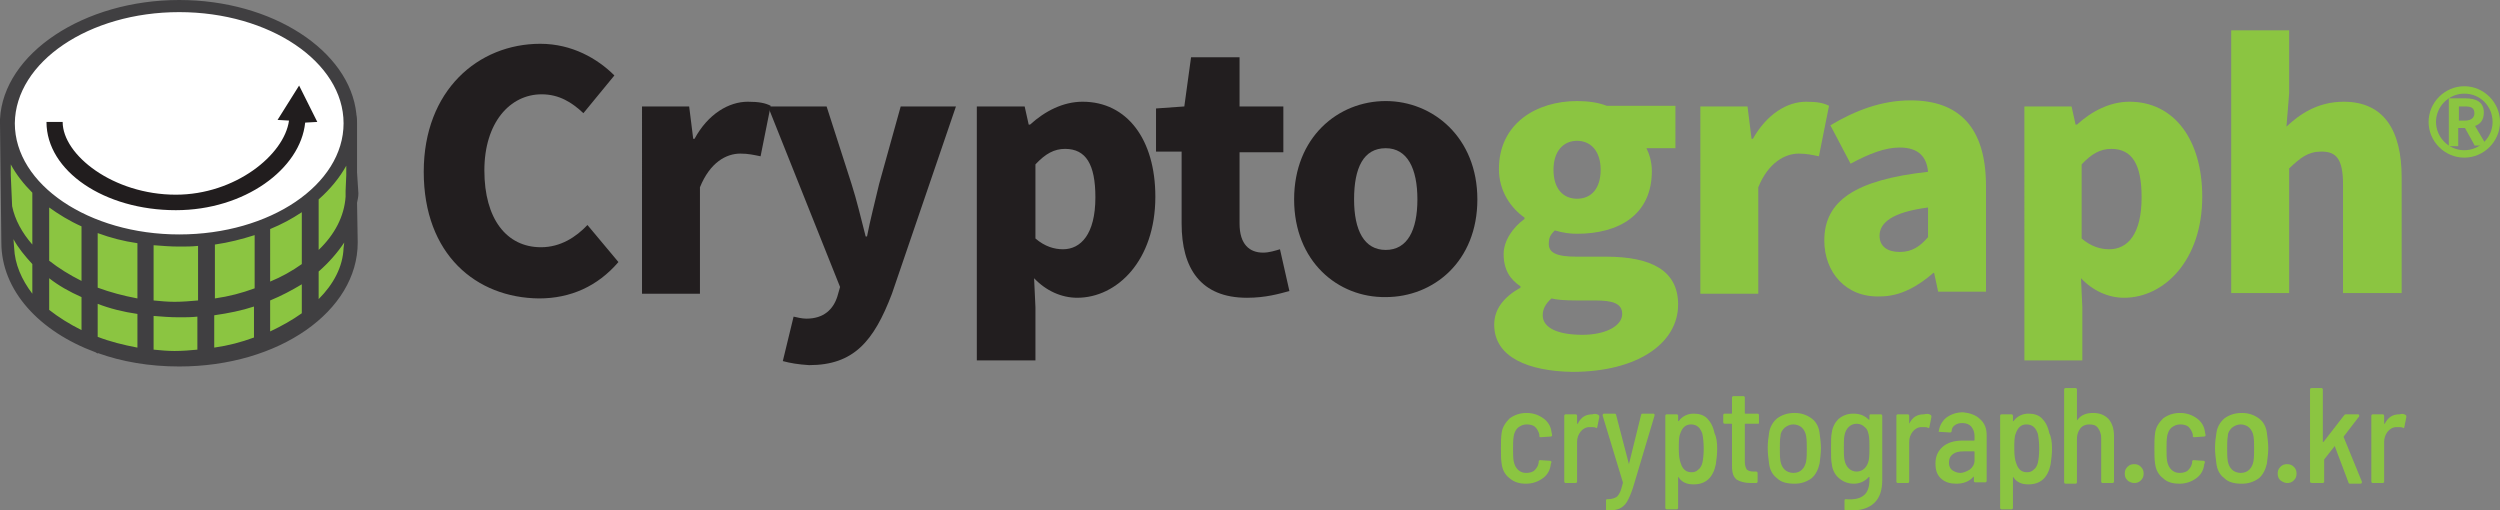 <?xml version="1.0" encoding="utf-8"?>
<!-- Generator: Adobe Illustrator 22.1.0, SVG Export Plug-In . SVG Version: 6.00 Build 0)  -->
<svg version="1.1" id="레이어_1" xmlns="http://www.w3.org/2000/svg" xmlns:xlink="http://www.w3.org/1999/xlink" x="0px"
	 y="0px" viewBox="0 0 371.1 75.7" style="enable-background:new 0 0 371.1 75.7;" xml:space="preserve">
<rect x="0" y="0" width="371.1" height="75.7" fill="#808080" stroke="none"/>
<style type="text/css">
	.st0{fill:#8BC541;}
	.st1{fill:#221E1F;}
	.st2{fill:#FFFFFF;}
	.st3{fill:#403F41;}
	.st4{fill:#211D1E;}
</style>
<g>
	<path class="st0" d="M365.8,23.4c-2.9,0-5.3-2.4-5.3-5.3c0-2.9,2.4-5.3,5.3-5.3c2.9,0,5.3,2.4,5.3,5.3
		C371.1,21,368.7,23.4,365.8,23.4z M365.8,13.9c-2.3,0-4.2,1.9-4.2,4.2s1.9,4.2,4.2,4.2c2.3,0,4.2-1.9,4.2-4.2
		S368.2,13.9,365.8,13.9z"/>
	<g>
		<path class="st0" d="M367.4,21.7l-1.5-2.7h-1v2.7h-1.4v-7.1h2.5c1.5,0,2.7,0.5,2.7,2.1c0,1.1-0.5,1.7-1.3,2l1.7,2.9H367.4z
			 M365,17.9h0.9c0.9,0,1.4-0.4,1.4-1.1c0-0.8-0.5-1-1.4-1H365V17.9z"/>
	</g>
	<path class="st1" d="M62.9,25.5c0-12.1,8.1-19,17.3-19c4.7,0,8.5,2.2,11,4.7l-4.6,5.6C84.9,15.2,83,14,80.4,14
		c-4.7,0-8.5,4.2-8.5,11.3c0,7.2,3.3,11.4,8.4,11.4c2.9,0,5.2-1.5,6.9-3.3l4.6,5.5c-3.1,3.6-7.1,5.4-11.8,5.4
		C70.7,44.2,62.9,37.8,62.9,25.5z"/>
	<path class="st1" d="M95.2,15.8h7.1l0.6,4.8h0.2c2-3.7,5.1-5.5,7.9-5.5c1.7,0,2.6,0.2,3.4,0.6l-1.5,7.5c-1-0.2-1.8-0.4-3-0.4
		c-2.1,0-4.5,1.3-6,5v15.8h-8.6V15.8z"/>
	<path class="st1" d="M116.2,53.6l1.6-6.6c0.5,0.1,1.2,0.3,1.9,0.3c2.6,0,4-1.4,4.6-3.3l0.4-1.4L114,15.8h8.7l3.7,11.5
		c0.8,2.5,1.4,5.1,2.1,7.8h0.2c0.5-2.6,1.2-5.2,1.8-7.8l3.2-11.5h8.2l-9.5,27.8c-2.7,7.1-5.7,10.6-12.3,10.6
		C118.5,54.1,117.3,53.9,116.2,53.6z"/>
	<path class="st1" d="M145,15.8h7.1l0.6,2.7h0.2c2.2-2,4.9-3.4,7.8-3.4c6.6,0,10.8,5.6,10.8,14.1c0,9.5-5.7,15-11.6,15
		c-2.3,0-4.6-1-6.4-2.9l0.2,4.3v7.9H145V15.8z M162.6,29.3c0-4.9-1.4-7.2-4.5-7.2c-1.6,0-2.9,0.7-4.4,2.3v11
		c1.4,1.2,2.8,1.6,4.1,1.6C160.4,37,162.6,34.8,162.6,29.3z"/>
	<path class="st1" d="M175.4,33.2V22.5h-3.8v-6.4l4.2-0.3l1-7.3h7.2v7.3h6.5v6.8h-6.5v10.6c0,3.1,1.5,4.3,3.5,4.3
		c0.9,0,1.8-0.3,2.5-0.5l1.4,6.2c-1.5,0.4-3.5,1-6.3,1C178.2,44.2,175.4,39.8,175.4,33.2z"/>
	<path class="st1" d="M192.1,29.6c0-9.2,6.5-14.6,13.6-14.6c7,0,13.6,5.4,13.6,14.6c0,9.2-6.5,14.5-13.6,14.5
		C198.6,44.2,192.1,38.8,192.1,29.6z M210.4,29.6c0-4.6-1.5-7.6-4.7-7.6c-3.3,0-4.7,2.9-4.7,7.6c0,4.6,1.5,7.5,4.7,7.5
		C208.9,37.1,210.4,34.2,210.4,29.6z"/>
	<path class="st0" d="M221.8,48.2c0-2.3,1.4-4.1,3.9-5.5v-0.2c-1.5-1-2.5-2.4-2.5-4.8c0-1.9,1.3-3.9,3.1-5.2v-0.2
		c-2-1.4-3.8-3.9-3.8-7.2c0-6.8,5.6-10.1,11.6-10.1c1.6,0,3.1,0.2,4.4,0.7h10.2V22h-4.3c0.4,0.8,0.8,2,0.8,3.4
		c0,6.5-4.9,9.3-11.1,9.3c-0.9,0-2-0.1-3.3-0.5c-0.6,0.6-0.9,1-0.9,2c0,1.3,1.1,1.9,4.1,1.9h4.4c6.8,0,10.7,2.1,10.7,7.1
		c0,5.8-6.1,10-15.7,10C227,55.1,221.8,53.1,221.8,48.2z M240.8,46.6c0-1.6-1.5-2-4-2h-2.6c-2,0-3.1-0.1-3.9-0.3
		c-0.9,0.8-1.3,1.6-1.3,2.5c0,1.9,2.3,2.9,5.9,2.9C238.3,49.7,240.8,48.4,240.8,46.6z M237.6,25.2c0-2.8-1.5-4.3-3.5-4.3
		c-2,0-3.5,1.5-3.5,4.3c0,2.9,1.5,4.3,3.5,4.3C236.2,29.5,237.6,28,237.6,25.2z"/>
	<path class="st0" d="M252.3,15.8h7.1l0.6,4.8h0.2c2.1-3.7,5.1-5.5,7.9-5.5c1.7,0,2.6,0.2,3.4,0.6l-1.5,7.5c-1-0.2-1.8-0.4-3-0.4
		c-2,0-4.5,1.3-6,5v15.8h-8.6V15.8z"/>
	<path class="st0" d="M270.8,35.7c0-5.9,4.6-9,15.4-10.2c-0.2-2.2-1.4-3.6-4.2-3.6c-2.2,0-4.5,0.9-7.3,2.4l-3-5.7
		c3.7-2.2,7.6-3.7,11.9-3.7c7.2,0,11.2,4,11.2,12.7v15.7h-7.1l-0.6-2.8H287c-2.3,2-4.9,3.5-7.9,3.5C274,44.2,270.8,40.4,270.8,35.7z
		 M286.2,35.2v-4.4c-5.4,0.7-7.2,2.3-7.2,4.2c0,1.6,1.2,2.4,3,2.4C283.8,37.4,285,36.6,286.2,35.2z"/>
	<path class="st0" d="M300.4,15.8h7.1l0.6,2.7h0.2c2.2-2,4.9-3.4,7.8-3.4c6.6,0,10.8,5.6,10.8,14.1c0,9.5-5.7,15-11.6,15
		c-2.3,0-4.6-1-6.4-2.9l0.2,4.3v7.9h-8.6V15.8z M317.9,29.3c0-4.9-1.4-7.2-4.5-7.2c-1.6,0-2.9,0.7-4.4,2.3v11
		c1.4,1.2,2.8,1.6,4.1,1.6C315.8,37,317.9,34.8,317.9,29.3z"/>
	<path class="st0" d="M331.2,4.5h8.6v9.4l-0.4,4.9c2-1.9,4.7-3.7,8.5-3.7c6,0,8.6,4.3,8.6,11.2v17.2h-8.7V27.4c0-3.8-1-4.9-3.2-4.9
		c-2,0-3.1,0.9-4.8,2.5v18.5h-8.6V4.5z"/>
	<path class="st0" d="M51.9,18.2H1.4l0,18.4l0,0c0,0.1,0-0.2,0-0.1c0,9.6,11.3,17.3,25.2,17.3c13.9,0,25.2-7.9,25.2-17.5
		c0-0.1,0,0.4,0,0.4l0,0L51.9,18.2z"/>
	<path class="st2" d="M51.9,18.3c0,9.6-11.3,17.4-25.2,17.4c-13.9,0-25.2-7.8-25.2-17.4c0-9.6,11.3-17.4,25.2-17.4
		C40.6,0.9,51.9,8.7,51.9,18.3z"/>
	<path class="st3" d="M53.2,28.7L53,25.6L53,19.4c0-0.4,0-0.7,0-1.1c0-0.4,0-0.9-0.1-1.3v-0.1l0,0C51.9,7.5,40.4,0,26.6,0
		C12.5,0,0.5,7.9,0,17.7l0-0.1l0,0.7v0v0L0.2,36c0,7.1,5.6,13.2,14,16.3l0.3,0.2v-0.1c3.6,1.3,7.7,2,12.1,2v0c0,0,0,0,0,0
		c0,0,0,0,0,0v0c14.8,0,26.5-8.2,26.5-18.4l-0.1-5.9C53.1,29.6,53.2,29.2,53.2,28.7z M26.6,1.8C40,1.8,51,9.2,51,18.3
		c0,9.1-10.9,16.5-24.4,16.5c-13.4,0-24.4-7.4-24.4-16.5C2.3,9.2,13.2,1.8,26.6,1.8z M44.8,46.5c-1.4,1-3,1.9-4.7,2.7v-4.6
		c1.7-0.7,3.2-1.5,4.7-2.4V46.5z M7.3,41.3c1.4,1.1,3,2,4.8,2.8V49c-1.8-0.9-3.4-1.9-4.8-3V41.3z M7.3,38.7v-7.9c1.4,1,3,2,4.8,2.8
		v8.1C10.3,40.8,8.7,39.8,7.3,38.7z M14.5,34.6c1.9,0.7,3.8,1.2,5.9,1.5v8.2c-2.1-0.4-4-0.9-5.9-1.6V34.6z M22.8,36.4
		c1.3,0.1,2.5,0.2,3.8,0.2c0.9,0,1.9,0,2.8-0.1v8.1c-1.2,0.1-2.3,0.2-3.5,0.2c-1,0-2.1-0.1-3.1-0.2V36.4z M31.9,36.3
		c2.1-0.3,4-0.8,5.9-1.4v7.9c-1.9,0.7-3.8,1.2-5.9,1.5V36.3z M37.7,45.5v4.6c-1.9,0.7-3.8,1.2-5.9,1.5v-4.8
		C33.9,46.5,35.9,46.1,37.7,45.5z M44.8,39.2c-1.4,1-3,1.9-4.7,2.6V34c1.7-0.7,3.2-1.5,4.7-2.5V39.2z M1.6,26v-1.6
		c0.8,1.5,1.9,2.9,3.2,4.2l0,7.7c-1.5-1.7-2.6-3.7-3-5.7L1.6,26z M2.1,36.8L2,35.5c0.7,1.3,1.7,2.5,2.8,3.7l0,4.4
		C3.2,41.5,2.2,39.2,2.1,36.8z M14.5,45.1c1.8,0.7,3.8,1.2,5.9,1.5v5c-2.1-0.4-4.1-0.9-5.9-1.6V45.1z M25.9,52.1
		c-1,0-2.1-0.1-3.1-0.2v-5c1.2,0.1,2.5,0.2,3.8,0.2v0c0,0,0,0,0,0c0,0,0,0,0,0v0c0.9,0,1.8,0,2.7-0.1v4.9
		C28.3,52,27.1,52.1,25.9,52.1z M51,36.8c-0.1,2.8-1.5,5.4-3.7,7.6v-4.1c1.5-1.3,2.8-2.8,3.8-4.3L51,36.8z M51.4,26l-0.1,2.3l0,0.9
		c-0.2,2.9-1.6,5.6-4,7.9v-7.5c1.7-1.5,3.1-3.2,4.1-5V26z"/>
	<path class="st4" d="M47.1,18.1l-2.7-5.4l-3.2,5.1l1.7,0.1c-0.7,5.1-8,11-16.8,11c-9.3,0-16.8-5.9-16.8-10.8H6.9
		c0,7.3,8.6,13.1,19.2,13.1c10.2,0,18.5-6.1,19.2-13L47.1,18.1z"/>
	<g>
		<path class="st0" d="M224.1,71c-0.7-0.5-1.1-1.3-1.2-2.2c-0.1-0.6-0.1-1.4-0.1-2.3c0-0.8,0-1.5,0.1-2.2c0.1-0.9,0.6-1.6,1.2-2.2
			c0.7-0.5,1.5-0.8,2.5-0.8c1,0,1.8,0.3,2.5,0.8c0.7,0.5,1.1,1.2,1.2,2l0.1,0.5c0,0.1-0.1,0.2-0.2,0.2l-1.5,0.1h0
			c-0.1,0-0.1,0-0.2-0.1l0-0.1l0-0.2c-0.1-0.4-0.3-0.8-0.6-1.1c-0.3-0.3-0.8-0.4-1.3-0.4c-0.5,0-0.9,0.2-1.3,0.5
			c-0.3,0.3-0.5,0.7-0.6,1.2c-0.1,0.6-0.1,1.2-0.1,1.9c0,0.8,0,1.4,0.1,1.9c0.1,0.5,0.3,0.9,0.6,1.2c0.3,0.3,0.7,0.5,1.2,0.5
			c0.5,0,1-0.1,1.3-0.4c0.3-0.3,0.5-0.6,0.6-1.1l0-0.2c0-0.1,0.1-0.2,0.2-0.2l1.5,0.1c0.1,0,0.2,0.1,0.2,0.2l-0.1,0.3
			c-0.1,0.9-0.5,1.6-1.2,2.1c-0.7,0.5-1.5,0.8-2.5,0.8C225.6,71.8,224.8,71.6,224.1,71z"/>
		<path class="st0" d="M237.3,61.6c0.1,0.1,0.1,0.1,0.1,0.3l-0.3,1.5c0,0.1-0.1,0.2-0.2,0.1c-0.2-0.1-0.4-0.1-0.7-0.1
			c-0.1,0-0.2,0-0.3,0c-0.5,0-1,0.3-1.3,0.7c-0.3,0.4-0.5,0.9-0.5,1.5v5.9c0,0.1-0.1,0.2-0.2,0.2h-1.5c-0.1,0-0.2-0.1-0.2-0.2v-9.8
			c0-0.1,0.1-0.2,0.2-0.2h1.5c0.1,0,0.2,0.1,0.2,0.2v1.1c0,0,0,0.1,0,0.1c0,0,0,0,0.1,0c0.5-1,1.2-1.4,2.2-1.4
			C236.6,61.4,237,61.4,237.3,61.6z"/>
		<path class="st0" d="M238.4,75.7c0,0,0-0.1,0-0.2v-1.2c0-0.1,0-0.1,0-0.1c0,0,0.1-0.1,0.1-0.1h0.1c0.5,0,0.9-0.1,1.1-0.2
			c0.3-0.1,0.5-0.3,0.7-0.7c0.2-0.3,0.3-0.8,0.5-1.5c0,0,0-0.1,0-0.1l-3-9.9l0-0.1c0-0.1,0.1-0.2,0.2-0.2h1.6c0.1,0,0.2,0.1,0.2,0.2
			l1.9,7.3c0,0,0,0,0,0c0,0,0,0,0,0l1.8-7.3c0-0.1,0.1-0.2,0.2-0.2l1.6,0c0.1,0,0.1,0,0.2,0.1c0,0,0,0.1,0,0.2l-3.2,10.7
			c-0.3,0.9-0.6,1.6-0.9,2.1c-0.3,0.5-0.7,0.8-1.1,1c-0.5,0.2-1.1,0.3-2,0.3h-0.1C238.5,75.7,238.4,75.7,238.4,75.7z"/>
		<path class="st0" d="M254.9,66.6c0,0.8-0.1,1.6-0.2,2.3c-0.4,2-1.5,3-3.3,3c-1,0-1.7-0.3-2.2-1c0,0,0-0.1-0.1-0.1c0,0,0,0,0,0.1
			v4.5c0,0.1-0.1,0.2-0.2,0.2h-1.5c-0.1,0-0.2-0.1-0.2-0.2V61.7c0-0.1,0.1-0.2,0.2-0.2h1.5c0.1,0,0.2,0.1,0.2,0.2v0.7c0,0,0,0,0,0.1
			c0,0,0,0,0.1,0c0.5-0.7,1.3-1.1,2.2-1.1c0.8,0,1.5,0.2,2,0.7c0.5,0.5,0.9,1.2,1.1,2.2C254.8,64.9,254.9,65.7,254.9,66.6z
			 M252.9,66.6c0-0.9-0.1-1.7-0.2-2.2c-0.3-0.9-0.8-1.4-1.7-1.4c-0.8,0-1.3,0.5-1.6,1.4c-0.2,0.5-0.2,1.3-0.2,2.2
			c0,1,0.1,1.7,0.3,2.2c0.3,0.9,0.8,1.3,1.6,1.3c0.4,0,0.7-0.1,1-0.4c0.3-0.2,0.5-0.6,0.6-1C252.8,68.3,252.9,67.5,252.9,66.6z"/>
		<path class="st0" d="M260.9,62.9h-1.8c-0.1,0-0.1,0-0.1,0.1v5.5c0,0.5,0.1,0.9,0.3,1.2c0.2,0.2,0.6,0.3,1,0.3h0.4
			c0.1,0,0.2,0.1,0.2,0.2v1.3c0,0.1-0.1,0.2-0.2,0.2l-0.8,0c-0.9,0-1.6-0.2-2.1-0.5c-0.5-0.4-0.7-1-0.7-2V63c0-0.1,0-0.1-0.1-0.1h-1
			c-0.1,0-0.2-0.1-0.2-0.2v-1.1c0-0.1,0.1-0.2,0.2-0.2h1c0.1,0,0.1,0,0.1-0.1v-2.3c0-0.1,0.1-0.2,0.2-0.2h1.5c0.1,0,0.2,0.1,0.2,0.2
			v2.3c0,0.1,0,0.1,0.1,0.1h1.8c0.1,0,0.2,0.1,0.2,0.2v1.1C261.1,62.9,261.1,62.9,260.9,62.9z"/>
		<path class="st0" d="M263.8,71c-0.7-0.5-1.1-1.3-1.2-2.2c-0.1-0.8-0.2-1.5-0.2-2.3c0-0.8,0.1-1.6,0.2-2.2c0.1-0.9,0.6-1.7,1.2-2.2
			c0.7-0.5,1.5-0.8,2.6-0.8c1,0,1.8,0.3,2.5,0.8c0.7,0.5,1.1,1.3,1.2,2.2c0.1,0.8,0.2,1.5,0.2,2.2c0,0.7-0.1,1.5-0.2,2.3
			c-0.2,0.9-0.6,1.7-1.2,2.2c-0.7,0.5-1.5,0.8-2.5,0.8C265.3,71.8,264.4,71.6,263.8,71z M267.5,69.7c0.3-0.3,0.5-0.7,0.6-1.2
			c0.1-0.6,0.1-1.2,0.1-1.9c0-0.7,0-1.3-0.1-1.9c-0.1-0.5-0.3-0.9-0.6-1.2c-0.3-0.3-0.8-0.5-1.3-0.5c-0.5,0-0.9,0.2-1.3,0.5
			c-0.3,0.3-0.6,0.7-0.6,1.2c-0.1,0.6-0.1,1.2-0.1,1.9c0,0.7,0,1.3,0.1,1.9c0.1,0.5,0.3,0.9,0.6,1.2c0.3,0.3,0.8,0.5,1.3,0.5
			C266.8,70.2,267.2,70,267.5,69.7z"/>
		<path class="st0" d="M277.7,61.5h1.5c0.1,0,0.2,0.1,0.2,0.2v9.6c0,3-1.6,4.5-4.8,4.5c-0.3,0-0.5,0-0.6,0c-0.1,0-0.2-0.1-0.2-0.2
			l0-1.3c0-0.1,0-0.1,0.1-0.2c0,0,0.1,0,0.1,0c1.3,0.1,2.1-0.1,2.7-0.6c0.5-0.4,0.8-1.2,0.8-2.2v-0.4c0,0,0,0,0-0.1c0,0,0,0-0.1,0
			c-0.5,0.6-1.3,1-2.2,1c-0.9,0-1.6-0.3-2.2-0.8c-0.6-0.5-1-1.2-1.1-2.2c-0.1-0.4-0.1-1.2-0.1-2.2c0-1.1,0-1.9,0.1-2.3
			c0.1-0.9,0.5-1.6,1-2.1c0.6-0.5,1.3-0.8,2.2-0.8c1,0,1.7,0.3,2.3,0.9c0,0,0,0,0.1,0c0,0,0,0,0-0.1v-0.5
			C277.5,61.5,277.6,61.5,277.7,61.5z M277.5,66.5c0-0.7,0-1.4-0.1-1.9c-0.1-0.5-0.2-0.9-0.6-1.2c-0.3-0.3-0.7-0.5-1.2-0.5
			c-0.5,0-0.9,0.2-1.2,0.5c-0.3,0.3-0.5,0.7-0.6,1.2c-0.1,0.5-0.1,1.2-0.1,1.9c0,0.7,0,1.3,0.1,1.8c0.1,0.5,0.3,0.9,0.6,1.2
			c0.3,0.3,0.7,0.5,1.2,0.5c0.5,0,0.9-0.2,1.2-0.5c0.3-0.3,0.5-0.7,0.6-1.2C277.5,67.7,277.5,67.1,277.5,66.5z"/>
		<path class="st0" d="M286.6,61.6c0.1,0.1,0.1,0.1,0.1,0.3l-0.3,1.5c0,0.1-0.1,0.2-0.2,0.1c-0.2-0.1-0.4-0.1-0.7-0.1
			c-0.1,0-0.2,0-0.3,0c-0.5,0-1,0.3-1.3,0.7c-0.3,0.4-0.5,0.9-0.5,1.5v5.9c0,0.1-0.1,0.2-0.2,0.2h-1.5c-0.1,0-0.2-0.1-0.2-0.2v-9.8
			c0-0.1,0.1-0.2,0.2-0.2h1.5c0.1,0,0.2,0.1,0.2,0.2v1.1c0,0,0,0.1,0,0.1c0,0,0,0,0,0c0.5-1,1.2-1.4,2.2-1.4
			C286,61.4,286.3,61.4,286.6,61.6z"/>
		<path class="st0" d="M293.9,62.2c0.7,0.6,1,1.4,1,2.4v6.8c0,0.1-0.1,0.2-0.2,0.2h-1.5c-0.1,0-0.2-0.1-0.2-0.2v-0.6
			c0-0.1,0-0.1-0.1,0c-0.6,0.7-1.5,1-2.5,1c-0.9,0-1.6-0.2-2.2-0.7c-0.6-0.5-0.9-1.2-0.9-2.3c0-1.1,0.4-1.9,1.1-2.5
			c0.7-0.6,1.7-0.9,2.9-0.9h1.7c0.1,0,0.1,0,0.1-0.1v-0.6c0-0.6-0.2-1-0.5-1.4c-0.3-0.3-0.7-0.5-1.3-0.5c-0.5,0-0.8,0.1-1.1,0.3
			c-0.3,0.2-0.5,0.5-0.5,0.9c0,0.1-0.1,0.2-0.2,0.2l-1.6-0.1c-0.1,0-0.1,0-0.1,0c0,0-0.1-0.1,0-0.1c0.1-0.8,0.5-1.5,1.1-2
			c0.7-0.5,1.5-0.8,2.5-0.8C292.4,61.3,293.3,61.6,293.9,62.2z M292.4,69.7c0.4-0.3,0.7-0.8,0.7-1.3v-1.3c0-0.1,0-0.1-0.1-0.1h-1.5
			c-0.7,0-1.2,0.1-1.6,0.4c-0.4,0.3-0.6,0.7-0.6,1.3c0,0.5,0.2,0.9,0.5,1.1c0.3,0.2,0.7,0.4,1.2,0.4C291.4,70.2,291.9,70,292.4,69.7
			z"/>
		<path class="st0" d="M304.6,66.6c0,0.8-0.1,1.6-0.2,2.3c-0.4,2-1.5,3-3.3,3c-1,0-1.7-0.3-2.2-1c0,0,0-0.1-0.1-0.1c0,0,0,0,0,0.1
			v4.5c0,0.1-0.1,0.2-0.2,0.2h-1.5c-0.1,0-0.2-0.1-0.2-0.2V61.7c0-0.1,0.1-0.2,0.2-0.2h1.5c0.1,0,0.2,0.1,0.2,0.2v0.7c0,0,0,0,0,0.1
			c0,0,0,0,0.1,0c0.5-0.7,1.3-1.1,2.2-1.1c0.8,0,1.5,0.2,2,0.7c0.5,0.5,0.9,1.2,1.1,2.2C304.5,64.9,304.6,65.7,304.6,66.6z
			 M302.7,66.6c0-0.9-0.1-1.7-0.2-2.2c-0.3-0.9-0.8-1.4-1.7-1.4c-0.8,0-1.3,0.5-1.6,1.4c-0.2,0.5-0.2,1.3-0.2,2.2
			c0,1,0.1,1.7,0.3,2.2c0.3,0.9,0.8,1.3,1.6,1.3c0.4,0,0.7-0.1,1-0.4c0.3-0.2,0.5-0.6,0.6-1C302.6,68.3,302.7,67.5,302.7,66.6z"/>
		<path class="st0" d="M313,62.2c0.5,0.6,0.8,1.4,0.8,2.5v6.8c0,0.1-0.1,0.2-0.2,0.2h-1.5c-0.1,0-0.2-0.1-0.2-0.2V65
			c0-0.6-0.2-1.1-0.5-1.5c-0.3-0.4-0.7-0.5-1.3-0.5c-0.5,0-1,0.2-1.3,0.6c-0.3,0.4-0.5,0.9-0.5,1.5v6.5c0,0.1-0.1,0.2-0.2,0.2h-1.5
			c-0.1,0-0.2-0.1-0.2-0.2V57.8c0-0.1,0.1-0.2,0.2-0.2h1.5c0.1,0,0.2,0.1,0.2,0.2v4.5c0,0,0,0.1,0,0.1c0,0,0,0,0.1-0.1
			c0.5-0.7,1.3-1,2.3-1C311.7,61.3,312.4,61.6,313,62.2z"/>
		<path class="st0" d="M315.8,71.3c-0.3-0.3-0.4-0.6-0.4-1c0-0.4,0.1-0.7,0.4-1c0.3-0.3,0.6-0.4,1-0.4c0.4,0,0.7,0.1,1,0.4
			c0.3,0.3,0.4,0.6,0.4,1c0,0.4-0.1,0.7-0.4,1c-0.3,0.3-0.6,0.4-1,0.4C316.4,71.7,316,71.5,315.8,71.3z"/>
		<path class="st0" d="M321.1,71c-0.7-0.5-1.1-1.3-1.2-2.2c-0.1-0.6-0.1-1.4-0.1-2.3c0-0.8,0-1.5,0.1-2.2c0.1-0.9,0.6-1.6,1.2-2.2
			c0.7-0.5,1.5-0.8,2.5-0.8c1,0,1.8,0.3,2.5,0.8c0.7,0.5,1.1,1.2,1.2,2l0.1,0.5c0,0.1-0.1,0.2-0.2,0.2l-1.5,0.1h0
			c-0.1,0-0.1,0-0.2-0.1l0-0.1l0-0.2c-0.1-0.4-0.3-0.8-0.6-1.1c-0.3-0.3-0.8-0.4-1.3-0.4c-0.5,0-0.9,0.2-1.3,0.5
			c-0.3,0.3-0.5,0.7-0.6,1.2c-0.1,0.6-0.1,1.2-0.1,1.9c0,0.8,0,1.4,0.1,1.9c0.1,0.5,0.3,0.9,0.6,1.2c0.3,0.3,0.7,0.5,1.2,0.5
			c0.5,0,1-0.1,1.3-0.4c0.3-0.3,0.5-0.6,0.6-1.1l0-0.2c0-0.1,0.1-0.2,0.2-0.2l1.5,0.1c0.1,0,0.2,0.1,0.2,0.2l-0.1,0.3
			c-0.1,0.9-0.5,1.6-1.2,2.1c-0.7,0.5-1.5,0.8-2.5,0.8C322.6,71.8,321.7,71.6,321.1,71z"/>
		<path class="st0" d="M330.2,71c-0.7-0.5-1.1-1.3-1.2-2.2c-0.1-0.8-0.2-1.5-0.2-2.3c0-0.8,0.1-1.6,0.2-2.2c0.1-0.9,0.6-1.7,1.2-2.2
			c0.7-0.5,1.5-0.8,2.6-0.8c1,0,1.8,0.3,2.5,0.8c0.7,0.5,1.1,1.3,1.2,2.2c0.1,0.8,0.2,1.5,0.2,2.2c0,0.7-0.1,1.5-0.2,2.3
			c-0.2,0.9-0.6,1.7-1.2,2.2c-0.7,0.5-1.5,0.8-2.5,0.8C331.7,71.8,330.8,71.6,330.2,71z M333.9,69.7c0.3-0.3,0.5-0.7,0.6-1.2
			c0.1-0.6,0.1-1.2,0.1-1.9c0-0.7,0-1.3-0.1-1.9c-0.1-0.5-0.3-0.9-0.6-1.2c-0.3-0.3-0.8-0.5-1.3-0.5c-0.5,0-0.9,0.2-1.3,0.5
			c-0.3,0.3-0.6,0.7-0.6,1.2c-0.1,0.6-0.1,1.2-0.1,1.9c0,0.7,0,1.3,0.1,1.9c0.1,0.5,0.3,0.9,0.6,1.2c0.3,0.3,0.8,0.5,1.3,0.5
			C333.2,70.2,333.6,70,333.9,69.7z"/>
		<path class="st0" d="M338.5,71.3c-0.3-0.3-0.4-0.6-0.4-1c0-0.4,0.1-0.7,0.4-1c0.3-0.3,0.6-0.4,1-0.4c0.4,0,0.7,0.1,1,0.4
			c0.3,0.3,0.4,0.6,0.4,1c0,0.4-0.1,0.7-0.4,1c-0.3,0.3-0.6,0.4-1,0.4C339.1,71.7,338.8,71.5,338.5,71.3z"/>
		<path class="st0" d="M342.9,71.5V57.8c0-0.1,0.1-0.2,0.2-0.2h1.5c0.1,0,0.2,0.1,0.2,0.2v7.7c0,0,0,0,0,0.1c0,0,0,0,0.1,0l3.1-4
			c0.1-0.1,0.2-0.1,0.3-0.1h1.7c0.1,0,0.1,0,0.2,0.1c0,0,0,0.1,0,0.2l-2.3,3c0,0.1,0,0.1,0,0.1l2.7,6.6l0,0.1c0,0.1-0.1,0.2-0.2,0.2
			h-1.6c-0.1,0-0.2-0.1-0.2-0.2l-2-5.3c0-0.1-0.1-0.1-0.1,0l-1.5,1.9c0,0.1,0,0.1,0,0.1v3.2c0,0.1-0.1,0.2-0.2,0.2h-1.5
			C343,71.7,342.9,71.6,342.9,71.5z"/>
		<path class="st0" d="M357.1,61.6c0.1,0.1,0.1,0.1,0.1,0.3l-0.3,1.5c0,0.1-0.1,0.2-0.2,0.1c-0.2-0.1-0.4-0.1-0.7-0.1
			c-0.1,0-0.2,0-0.3,0c-0.5,0-1,0.3-1.3,0.7c-0.3,0.4-0.5,0.9-0.5,1.5v5.9c0,0.1-0.1,0.2-0.2,0.2h-1.5c-0.1,0-0.2-0.1-0.2-0.2v-9.8
			c0-0.1,0.1-0.2,0.2-0.2h1.5c0.1,0,0.2,0.1,0.2,0.2v1.1c0,0,0,0.1,0,0.1c0,0,0,0,0.1,0c0.5-1,1.2-1.4,2.2-1.4
			C356.5,61.4,356.8,61.4,357.1,61.6z"/>
	</g>
</g>
</svg>
